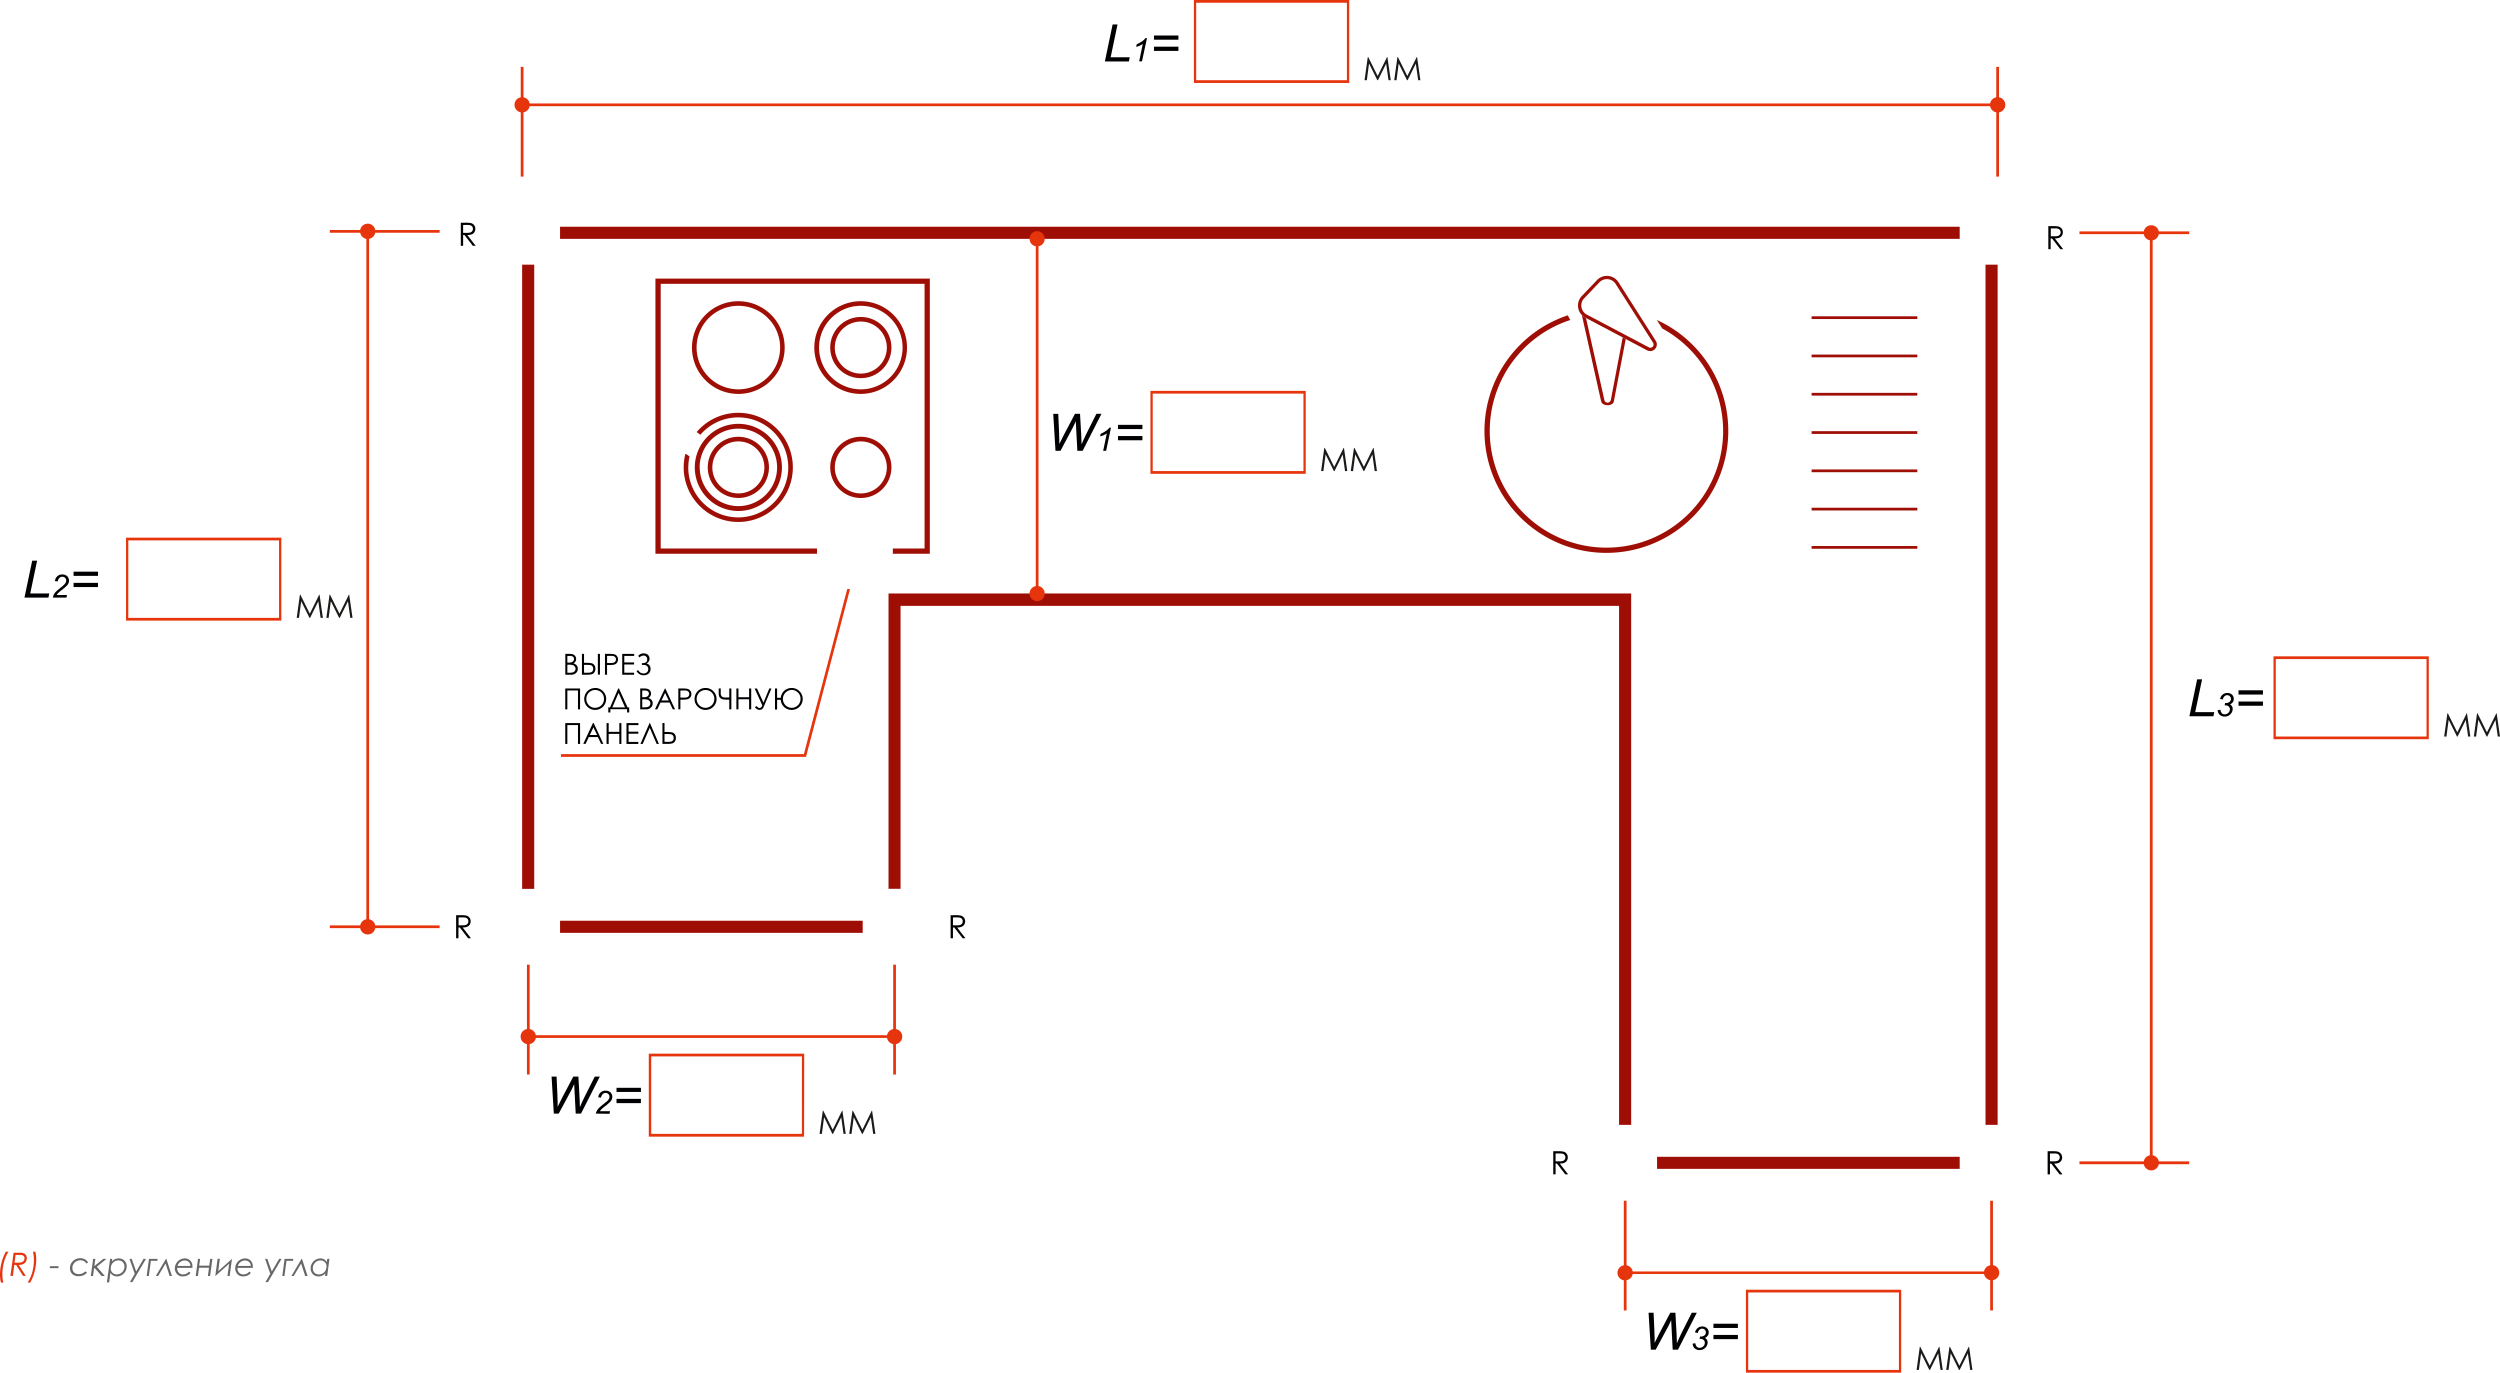<svg xmlns="http://www.w3.org/2000/svg" viewBox="0 0 774.52 425.27"><defs><style>.cls-1,.cls-3{fill:#9f0e05;}.cls-1,.cls-2,.cls-4,.cls-5,.cls-6{fill-rule:evenodd;}.cls-2{fill:#e6340d;}.cls-4{fill:#000003;}.cls-5{fill:#676767;}.cls-6{fill:#1a1a18;}</style></defs><g id="Слой_2" data-name="Слой 2"><g id="Слой_1-2" data-name="Слой 1"><path class="cls-1" d="M173.51,74H607.13V70.24H173.51V74Zm441.62,8h0V348.5h3.75V82Zm-8,276.38H513.37v3.75h93.76v-3.75ZM279,187.71h222.6V348.5h3.75V183.87H275.27v91.49H279V187.71ZM165.51,82h0V275.37h-3.75V82Zm8,203.26h93.76V289H173.51Z"/><polygon class="cls-1" points="204.69 87.93 286.44 87.93 286.44 169.93 276.61 169.93 276.61 171.56 288.06 171.56 288.06 86.31 203.06 86.31 203.06 171.56 253.11 171.56 253.11 169.93 204.69 169.93 204.69 87.93"/><path class="cls-1" d="M258.63,144.8a8.06,8.06,0,1,1,8.06,8.07,8.06,8.06,0,0,1-8.06-8.07Zm8.06-9.48h0a9.48,9.48,0,1,0,9.48,9.48A9.48,9.48,0,0,0,266.69,135.32Z"/><path class="cls-1" d="M220.69,144.8a8.06,8.06,0,1,1,8.06,8.07,8.06,8.06,0,0,1-8.06-8.07Zm8.06-9.48h0a9.48,9.48,0,1,0,9.48,9.48A9.48,9.48,0,0,0,228.75,135.32Z"/><path class="cls-1" d="M258.63,107.68a8.06,8.06,0,1,1,8.06,8.06,8.06,8.06,0,0,1-8.06-8.06Zm8.06-9.48h0a9.48,9.48,0,1,0,9.48,9.48A9.47,9.47,0,0,0,266.69,98.2Z"/><path class="cls-1" d="M253.75,107.68a12.94,12.94,0,1,1,12.94,12.94,12.94,12.94,0,0,1-12.94-12.94Zm12.94-14.36h0A14.36,14.36,0,1,0,281,107.68,14.36,14.36,0,0,0,266.69,93.32Z"/><path class="cls-1" d="M213.25,144.8a15.79,15.79,0,0,1,.37-3.39l-1-.73h-.3a16.91,16.91,0,1,0,3.54-6.86v.05l1.12.83a15.49,15.49,0,1,1-3.75,10.1Z"/><path class="cls-1" d="M228.75,131.31a13.5,13.5,0,1,0,13.5,13.49,13.5,13.5,0,0,0-13.5-13.49Zm-12,13.49h0a12,12,0,1,1,12,12A12,12,0,0,1,216.78,144.8Z"/><path class="cls-1" d="M215.81,107.68a12.94,12.94,0,1,1,12.94,12.94,12.94,12.94,0,0,1-12.94-12.94Zm12.94-14.36h0a14.36,14.36,0,1,0,14.35,14.36A14.35,14.35,0,0,0,228.75,93.32Z"/><polygon class="cls-2" points="249.05 233.63 262.48 182.49 263.35 182.49 249.71 234.48 173.78 234.48 173.78 233.63 249.05 233.63"/><rect class="cls-3" x="561.25" y="97.99" width="32.75" height="0.85"/><rect class="cls-3" x="561.25" y="109.85" width="32.75" height="0.85"/><rect class="cls-3" x="561.25" y="121.71" width="32.75" height="0.85"/><rect class="cls-3" x="561.25" y="133.58" width="32.75" height="0.85"/><rect class="cls-3" x="561.25" y="145.44" width="32.75" height="0.85"/><rect class="cls-3" x="561.25" y="157.3" width="32.75" height="0.85"/><rect class="cls-3" x="561.25" y="169.16" width="32.75" height="0.85"/><path class="cls-4" d="M142.76,69h1.43a8.15,8.15,0,0,1,1.62.1,1.77,1.77,0,0,1,1.45,1.81,1.87,1.87,0,0,1-.28,1,1.74,1.74,0,0,1-.79.67,3.59,3.59,0,0,1-1.42.23l2.59,3.34h-.88l-2.59-3.34h-.41v3.34h-.72V69Zm.72.7h0v2.44h1.24a3.06,3.06,0,0,0,1.06-.14,1.1,1.1,0,0,0,.54-.43,1.23,1.23,0,0,0,.2-.68,1.14,1.14,0,0,0-.2-.65,1,1,0,0,0-.51-.42,3,3,0,0,0-1.06-.13Z"/><path class="cls-4" d="M634.63,70.06h1.44a9.11,9.11,0,0,1,1.62.1,1.87,1.87,0,0,1,1,.63,1.76,1.76,0,0,1,.4,1.18,1.93,1.93,0,0,1-.27,1,1.73,1.73,0,0,1-.79.67,3.65,3.65,0,0,1-1.42.23l2.58,3.34h-.88l-2.58-3.34h-.42v3.34h-.72V70.06Zm.72.7h0V73.2h1.24a3.18,3.18,0,0,0,1.07-.13,1.12,1.12,0,0,0,.54-.44,1.17,1.17,0,0,0-.52-1.75,3.21,3.21,0,0,0-1.06-.13Z"/><path class="cls-4" d="M634.37,356.66h1.43a8.15,8.15,0,0,1,1.62.1,1.89,1.89,0,0,1,1.17,2.83,1.76,1.76,0,0,1-.79.68,3.78,3.78,0,0,1-1.42.23l2.59,3.34h-.88l-2.59-3.34h-.41v3.34h-.72v-7.18Zm.72.7h0v2.44h1.24a3.06,3.06,0,0,0,1.06-.14,1.12,1.12,0,0,0,.54-.44,1.2,1.2,0,0,0,.2-.67,1.14,1.14,0,0,0-.2-.65,1.12,1.12,0,0,0-.51-.43,3.36,3.36,0,0,0-1.06-.12Z"/><path class="cls-2" d="M1.83,387.78h.79A12.56,12.56,0,0,0,1.24,391a14.3,14.3,0,0,0-.5,3.78,9.94,9.94,0,0,0,.3,2.58H.3a9.23,9.23,0,0,1-.3-2.47,15,15,0,0,1,.48-3.74,14.13,14.13,0,0,1,1.35-3.37Zm7.53,9.58H8.57A12.26,12.26,0,0,0,10,394.14a14.3,14.3,0,0,0,.5-3.75,10.18,10.18,0,0,0-.3-2.61h.74a9.7,9.7,0,0,1,.29,2.5A14.85,14.85,0,0,1,10.7,394a13.72,13.72,0,0,1-1.34,3.35ZM4.19,388.1H6a3.55,3.55,0,0,1,1.38.19,1.5,1.5,0,0,1,.67.58,1.71,1.71,0,0,1,.26.93,2,2,0,0,1-1.14,1.83,3.18,3.18,0,0,1-1.38.25L8,395.28H7.14L5,391.88H4.41L4,395.28H3.22l1-7.18Zm.63.69h0l-.32,2.39h.83a6.05,6.05,0,0,0,1.2-.07,1.41,1.41,0,0,0,.77-.46,1.28,1.28,0,0,0,.29-.84.88.88,0,0,0-.41-.82,2.24,2.24,0,0,0-1.12-.2Z"/><path class="cls-5" d="M15.47,392.28h2.69l-.09.6H15.39l.08-.6Zm11.84-1.15h0l-.56.32a2,2,0,0,0-1.81-1,2.72,2.72,0,0,0-1.28.31,2.25,2.25,0,0,0-.91.87,2.3,2.3,0,0,0-.33,1.19,2.05,2.05,0,0,0,.24,1,1.67,1.67,0,0,0,.69.68,2.13,2.13,0,0,0,1,.24,3,3,0,0,0,1.18-.24,2.23,2.23,0,0,0,.87-.63l.56.4a3.37,3.37,0,0,1-1.15.84,3.72,3.72,0,0,1-1.43.26,2.76,2.76,0,0,1-2-.68,2.44,2.44,0,0,1-.7-1.83,2.9,2.9,0,0,1,.93-2.16,3.11,3.11,0,0,1,2.26-.9,3,3,0,0,1,1.43.34,2.32,2.32,0,0,1,.94.95ZM28.85,390h.69l-.31,2.24L32,390h1l-3,2.44,2.47,2.87h-1l-2.1-2.45-.24.19-.31,2.26h-.69l.72-5.31Zm5.22,0h.7l-.11.81a2.86,2.86,0,0,1,2.1-.94,2.38,2.38,0,0,1,2.48,2.49,3,3,0,0,1-.9,2.17,2.88,2.88,0,0,1-2.13.91,2.22,2.22,0,0,1-2-1.14l-.39,3h-.71l1-7.25Zm2.62.49h0a2.4,2.4,0,0,0-1.19.31,2.23,2.23,0,0,0-.86.89,2.62,2.62,0,0,0-.32,1.26,1.77,1.77,0,0,0,1.87,1.86,2.29,2.29,0,0,0,1.68-.7,2.41,2.41,0,0,0,.69-1.74A1.82,1.82,0,0,0,38,391a1.79,1.79,0,0,0-1.35-.52Zm3.42-.49h.7l1.38,3.92L44.47,390h.76L41,397.22h-.76l1.51-2.58L40.11,390Zm6.64.6h0l-.64,4.71h-.67l.72-5.31h2.68l-.07.6Zm6.52,4.71h0L51.54,390h-.12l-3.15,5.31H49l2.29-3.86,1.26,3.86Zm6.35-2.52H54.88a2,2,0,0,0,.5,1.49,1.74,1.74,0,0,0,1.35.54,2.25,2.25,0,0,0,1-.23,2,2,0,0,0,.79-.64l.51.41a2.73,2.73,0,0,1-1,.79,3.24,3.24,0,0,1-1.35.29,2.27,2.27,0,0,1-1.88-.77,2.66,2.66,0,0,1-.63-1.74,3,3,0,0,1,.43-1.51,3,3,0,0,1,1.13-1.14,3,3,0,0,1,1.53-.41,2.25,2.25,0,0,1,1.69.69,2.41,2.41,0,0,1,.67,1.76,4.54,4.54,0,0,1,0,.47Zm-.63-.6h0a1.66,1.66,0,0,0-1.72-1.67,2.3,2.3,0,0,0-1.41.45,2.38,2.38,0,0,0-.86,1.22Zm2.76-.08h3.08l.29-2.11h.69l-.72,5.31H64.4l.35-2.56H61.67l-.35,2.56h-.69l.72-5.31H62l-.29,2.11ZM68.11,390h0l-.51,3.82L71.87,390h0l-.72,5.31h-.68L71,391.5l-4.22,3.78h-.08l.72-5.31Zm10.2,2.79H73.58a2,2,0,0,0,.49,1.49,1.77,1.77,0,0,0,1.35.54,2.3,2.3,0,0,0,1-.23,2.06,2.06,0,0,0,.79-.64l.51.41a2.85,2.85,0,0,1-1,.79,3.21,3.21,0,0,1-1.35.29,2.24,2.24,0,0,1-1.87-.77,2.66,2.66,0,0,1-.63-1.74,3,3,0,0,1,.42-1.51,3,3,0,0,1,1.13-1.14,3.06,3.06,0,0,1,1.54-.41,2.26,2.26,0,0,1,1.69.69,2.46,2.46,0,0,1,.67,1.76,3,3,0,0,1,0,.47Zm-.62-.6h0a1.72,1.72,0,0,0-.51-1.21,1.74,1.74,0,0,0-1.22-.46,2.28,2.28,0,0,0-1.4.45,2.34,2.34,0,0,0-.87,1.22ZM82.12,390h.7l1.38,3.92L86.48,390h.76L83,397.22h-.77l1.51-2.58L82.12,390Zm6.64.6h0l-.64,4.71h-.66l.71-5.31h2.69l-.08.6Zm6.53,4.71h0L93.56,390h-.13l-3.14,5.31H91l2.29-3.86,1.26,3.86Zm6.11,0h-.69l.1-.8a2.89,2.89,0,0,1-2.11.93,2.41,2.41,0,0,1-1.77-.69,2.47,2.47,0,0,1-.69-1.8,3.09,3.09,0,0,1,3-3.08,2.29,2.29,0,0,1,1.16.28,2.24,2.24,0,0,1,.84.86l.14-1h.69l-.71,5.31Zm-2.61-.49h0a2.32,2.32,0,0,0,1.19-.31,2.17,2.17,0,0,0,.86-.89,2.61,2.61,0,0,0,.31-1.26,1.78,1.78,0,0,0-1.87-1.86,2.26,2.26,0,0,0-1.67.71,2.39,2.39,0,0,0-.69,1.74,1.77,1.77,0,0,0,1.87,1.87Z"/><path class="cls-2" d="M705.06,204.18h46.7v24h-46.7v-24Zm47.4-.85H704.35V229h48.11Z"/><path class="cls-4" d="M175.14,202.58h1.28a3,3,0,0,1,1.18.18,1.42,1.42,0,0,1,.65.56,1.53,1.53,0,0,1,.24.84,1.5,1.5,0,0,1-.82,1.35,2.39,2.39,0,0,1,.77.41,1.62,1.62,0,0,1,.42.55,1.71,1.71,0,0,1,.15.71,1.74,1.74,0,0,1-.56,1.32,2.13,2.13,0,0,1-1.53.54h-1.78v-6.46Zm.63.63h0v2.07h.37a2.73,2.73,0,0,0,1-.13,1,1,0,0,0,.5-.39,1.07,1.07,0,0,0,.19-.6.87.87,0,0,0-.31-.7,1.58,1.58,0,0,0-1-.25Zm0,2.72h0v2.48h.81a2.93,2.93,0,0,0,1-.14,1.24,1.24,0,0,0,.53-.43,1.15,1.15,0,0,0,.2-.64,1.17,1.17,0,0,0-.28-.76,1.42,1.42,0,0,0-.78-.43,5.13,5.13,0,0,0-1.15-.08Z"/><path class="cls-4" d="M180.29,202.58h.65v2.77h.47a9.67,9.67,0,0,1,1.82.12,1.45,1.45,0,0,1,.89.57,1.78,1.78,0,0,1,.34,1.14,1.87,1.87,0,0,1-.33,1.13,1.5,1.5,0,0,1-.84.59,7.44,7.44,0,0,1-1.71.14h-1.29v-6.46Zm.65,5.83h.69a6,6,0,0,0,1.42-.1,1,1,0,0,0,.53-.39,1.37,1.37,0,0,0-.05-1.5,1,1,0,0,0-.63-.37,8.77,8.77,0,0,0-1.41-.07h-.55v2.43Zm4.28-5.83h.65V209h-.65Z"/><path class="cls-4" d="M187.43,202.58h1.29a8,8,0,0,1,1.5.09,1.73,1.73,0,0,1,.9.56,1.82,1.82,0,0,1,0,2.13,1.71,1.71,0,0,1-.94.57,8.66,8.66,0,0,1-1.65.1h-.46v3h-.65v-6.46Zm.65.63h0v2.19l1.09,0a2.92,2.92,0,0,0,1-.12,1.06,1.06,0,0,0,.66-1,1,1,0,0,0-.18-.59,1,1,0,0,0-.46-.39,3.06,3.06,0,0,0-.95-.11Z"/><polygon class="cls-4" points="192.77 202.58 196.47 202.58 196.47 203.21 193.41 203.21 193.41 205.23 196.44 205.23 196.44 205.86 193.41 205.86 193.41 208.41 196.44 208.41 196.44 209.04 192.77 209.04 192.77 202.58"/><path class="cls-4" d="M197.72,203.21a2.11,2.11,0,0,1,1.68-.79,2,2,0,0,1,1.32.45,1.62,1.62,0,0,1-.45,2.67,1.63,1.63,0,0,1,1.27,1.71,1.86,1.86,0,0,1-.57,1.42,2.23,2.23,0,0,1-1.57.53,2.32,2.32,0,0,1-1.2-.29,2.74,2.74,0,0,1-1-1l.5-.3a2.49,2.49,0,0,0,.84.85,2,2,0,0,0,.82.18,1.59,1.59,0,0,0,1.05-.35,1.31,1.31,0,0,0,.43-1,1.28,1.28,0,0,0-.15-.63,1.24,1.24,0,0,0-.41-.44,1.5,1.5,0,0,0-.52-.21,5,5,0,0,0-.79,0h-.11v-.57h.21c1,0,1.44-.39,1.44-1.16a1.1,1.1,0,0,0-1.16-1.18,1.7,1.7,0,0,0-1.22.59Z"/><polygon class="cls-4" points="175.12 213.3 179.71 213.3 179.71 219.76 179.06 219.76 179.06 213.91 175.77 213.91 175.77 219.76 175.12 219.76 175.12 213.3"/><path class="cls-4" d="M184.36,213.14a3.32,3.32,0,0,1,2.45,1,3.4,3.4,0,0,1-2.4,5.8,3.35,3.35,0,0,1-3.41-3.36,3.46,3.46,0,0,1,.45-1.73,3.31,3.31,0,0,1,2.91-1.69Zm0,.63h0a2.62,2.62,0,0,0-1.35.37,2.65,2.65,0,0,0-1,1,2.79,2.79,0,0,0-.36,1.41,2.65,2.65,0,0,0,.8,1.94,2.61,2.61,0,0,0,1.92.79,2.81,2.81,0,0,0,1.4-.36,2.67,2.67,0,0,0,1-1,2.88,2.88,0,0,0,.35-1.4,2.79,2.79,0,0,0-.35-1.39,2.69,2.69,0,0,0-1-1A2.76,2.76,0,0,0,184.38,213.77Z"/><path class="cls-4" d="M189.1,220.72h-.65v-1.56H189l2.53-5.86h.23l2.67,5.86h.5v1.56h-.65v-1H189.1v1Zm.6-1.56h3.94l-2-4.51Z"/><path class="cls-4" d="M198.34,213.3h1.27a3,3,0,0,1,1.18.18,1.45,1.45,0,0,1,.66.56,1.53,1.53,0,0,1,.24.84,1.47,1.47,0,0,1-.21.78,1.58,1.58,0,0,1-.62.58,2.18,2.18,0,0,1,.78.4,1.56,1.56,0,0,1,.42.56,1.64,1.64,0,0,1,.15.71,1.74,1.74,0,0,1-.57,1.31,2.13,2.13,0,0,1-1.53.54h-1.77V213.3Zm.63.63h0V216h.37a2.7,2.7,0,0,0,1-.13,1,1,0,0,0,.5-.39,1,1,0,0,0,.19-.6.84.84,0,0,0-.31-.7,1.57,1.57,0,0,0-1-.25Zm0,2.72h0v2.48h.8a2.93,2.93,0,0,0,1-.14,1.18,1.18,0,0,0,.53-.43,1.14,1.14,0,0,0-.08-1.39,1.41,1.41,0,0,0-.77-.44,5.24,5.24,0,0,0-1.16-.08Z"/><path class="cls-4" d="M206.13,213.3l3,6.46h-.69l-1-2.12h-2.81l-1,2.12h-.72L206,213.3Zm-.08,1.36h0L204.94,217h2.22Z"/><path class="cls-4" d="M210.15,213.3h1.28a7,7,0,0,1,1.5.1,1.58,1.58,0,0,1,.9.56,1.57,1.57,0,0,1,.36,1.06,1.64,1.64,0,0,1-.35,1.07,1.69,1.69,0,0,1-.94.56,8.22,8.22,0,0,1-1.64.11h-.47v3h-.64V213.3Zm.64.63h0v2.2h1.1a2.9,2.9,0,0,0,1-.12.93.93,0,0,0,.48-.39,1.09,1.09,0,0,0,.18-.61,1,1,0,0,0-.18-.59,1,1,0,0,0-.46-.39,3,3,0,0,0-.94-.11Z"/><path class="cls-4" d="M218.55,213.14a3.33,3.33,0,0,1,2.46,1,3.4,3.4,0,0,1-2.4,5.8,3.3,3.3,0,0,1-2.43-1,3.24,3.24,0,0,1-1-2.38,3.46,3.46,0,0,1,.45-1.73,3.26,3.26,0,0,1,1.23-1.24,3.31,3.31,0,0,1,1.68-.45Zm0,.63h0a2.65,2.65,0,0,0-1.36.37,2.69,2.69,0,0,0-1,1,2.79,2.79,0,0,0-.36,1.41,2.71,2.71,0,0,0,2.72,2.73,2.77,2.77,0,0,0,1.39-.36,2.6,2.6,0,0,0,1-1,2.78,2.78,0,0,0,.36-1.4,2.69,2.69,0,0,0-.36-1.39,2.62,2.62,0,0,0-1-1A2.7,2.7,0,0,0,218.58,213.77Z"/><path class="cls-4" d="M225.93,216.09V213.3h.65v6.46h-.65v-3h-.46a9.13,9.13,0,0,1-1.41-.08,1.8,1.8,0,0,1-.8-.35,1.34,1.34,0,0,1-.48-.65,3.67,3.67,0,0,1-.12-1.06V213.3h.63v1.32a1.63,1.63,0,0,0,.32,1.14,1.5,1.5,0,0,0,1.09.33h1.23Z"/><polygon class="cls-4" points="228.14 213.3 228.78 213.3 228.78 216.01 232.08 216.01 232.08 213.3 232.73 213.3 232.73 219.76 232.08 219.76 232.08 216.64 228.78 216.64 228.78 219.76 228.14 219.76 228.14 213.3"/><path class="cls-4" d="M233.8,213.32h.73l2,4.39,1.79-4.41H239l-2.46,5.81a1.22,1.22,0,0,1-1.21.81,1.52,1.52,0,0,1-.67-.14,2.92,2.92,0,0,1-.79-.67l.47-.39a2.9,2.9,0,0,0,.65.54.78.78,0,0,0,.33.07.72.72,0,0,0,.44-.14,1.6,1.6,0,0,0,.41-.67Z"/><path class="cls-4" d="M240.75,216.19h1.13a3.44,3.44,0,0,1,1.23-2.31,3.5,3.5,0,0,1,2.12-.74,3.32,3.32,0,0,1,2.45,1,3.39,3.39,0,0,1-2.4,5.8,3.38,3.38,0,0,1-2.28-.84,3.34,3.34,0,0,1-1.12-2.29h-1.13v3h-.65V213.3h.65v2.89Zm7.26.34h0a2.61,2.61,0,0,0-.83-2,2.7,2.7,0,0,0-1.91-.78,2.79,2.79,0,0,0-1.91,4.75,2.73,2.73,0,0,0,4.65-2Z"/><polygon class="cls-4" points="175.12 224.02 179.71 224.02 179.71 230.48 179.06 230.48 179.06 224.63 175.77 224.63 175.77 230.48 175.12 230.48 175.12 224.02"/><path class="cls-4" d="M183.92,224l3,6.46h-.7l-1-2.12h-2.8l-1,2.12h-.72l3-6.46Zm-.08,1.36h0l-1.11,2.35H185Z"/><polygon class="cls-4" points="187.92 224.02 188.57 224.02 188.57 226.73 191.87 226.73 191.87 224.02 192.51 224.02 192.51 230.48 191.87 230.48 191.87 227.36 188.57 227.36 188.57 230.48 187.92 230.48 187.92 224.02"/><polygon class="cls-4" points="194.09 224.02 197.79 224.02 197.79 224.65 194.74 224.65 194.74 226.68 197.76 226.68 197.76 227.31 194.74 227.31 194.74 229.85 197.76 229.85 197.76 230.48 194.09 230.48 194.09 224.02"/><polygon class="cls-4" points="204.14 230.48 203.44 230.48 201.3 225.48 199.12 230.48 198.41 230.48 201.23 224.02 201.37 224.02 204.14 230.48"/><path class="cls-4" d="M205.23,224h.64v2.77h.47a8.64,8.64,0,0,1,1.82.13,1.48,1.48,0,0,1,.89.56,1.82,1.82,0,0,1,.34,1.14,1.88,1.88,0,0,1-.33,1.14,1.55,1.55,0,0,1-.84.59,7.59,7.59,0,0,1-1.71.13h-1.28V224Zm.64,5.83h.69a6.07,6.07,0,0,0,1.43-.1,1,1,0,0,0,.52-.38,1.25,1.25,0,0,0,.2-.72,1.19,1.19,0,0,0-.25-.79,1,1,0,0,0-.62-.37,10.48,10.48,0,0,0-1.42-.07h-.55Z"/><path class="cls-4" d="M481.21,356.66h1.44a8.22,8.22,0,0,1,1.62.1,1.78,1.78,0,0,1,1.44,1.81,1.89,1.89,0,0,1-.27,1,1.81,1.81,0,0,1-.79.68,3.85,3.85,0,0,1-1.42.23l2.58,3.34h-.88l-2.58-3.34h-.42v3.34h-.72v-7.18Zm.72.7h0v2.44h1.24a3.13,3.13,0,0,0,1.07-.14,1.12,1.12,0,0,0,.54-.44,1.19,1.19,0,0,0,.19-.67,1.13,1.13,0,0,0-.19-.65,1.14,1.14,0,0,0-.52-.43,3.28,3.28,0,0,0-1.06-.12Z"/><polygon class="cls-4" points="678.3 221.91 680.7 210.46 682.22 210.46 680.09 220.62 686 220.62 685.73 221.91 678.3 221.91"/><path class="cls-4" d="M687.06,220l.86-.11a1.75,1.75,0,0,0,.44,1.08,1.18,1.18,0,0,0,.87.33,1.59,1.59,0,0,0,1.14-.47,1.48,1.48,0,0,0,.47-1.07,1.18,1.18,0,0,0-.35-.87,1.33,1.33,0,0,0-1-.35l-.28,0,.15-.74.24,0a1.63,1.63,0,0,0,1.16-.37,1.15,1.15,0,0,0,.4-.9,1.12,1.12,0,0,0-.33-.82,1.09,1.09,0,0,0-.82-.34,1.26,1.26,0,0,0-.85.34,1.67,1.67,0,0,0-.49,1l-.87-.17a2.42,2.42,0,0,1,.83-1.37,2.27,2.27,0,0,1,1.44-.48,2,2,0,0,1,1.43.53,1.77,1.77,0,0,1,.54,1.31,1.67,1.67,0,0,1-.29,1,2.09,2.09,0,0,1-.88.69,1.71,1.71,0,0,1,.62.6,1.58,1.58,0,0,1,.21.81,2.26,2.26,0,0,1-.72,1.67,2.36,2.36,0,0,1-1.72.7,2.25,2.25,0,0,1-1.57-.54A2.13,2.13,0,0,1,687.06,220Z"/><path class="cls-4" d="M701.08,215.18h-7.57v-1.32h7.57v1.32Zm0,3.47h-7.57v-1.31h7.57Z"/><polygon class="cls-6" points="757.22 228.18 758.22 221 758.37 221 761.29 226.89 764.19 221 764.3 221 765.33 228.18 764.64 228.18 763.92 223.04 761.38 228.18 761.19 228.18 758.62 223 757.93 228.18 757.22 228.18"/><polygon class="cls-6" points="766.41 228.18 767.41 221 767.56 221 770.48 226.89 773.38 221 773.49 221 774.52 228.18 773.83 228.18 773.11 223.04 770.57 228.18 770.38 228.18 767.81 223 767.12 228.18 766.41 228.18"/><path class="cls-2" d="M541.61,400.42H588.3v24H541.61v-24Zm47.4-.85H540.9v25.7H589Z"/><path class="cls-4" d="M511.44,418.14l-.7-11.45h1.55l.26,5.67c0,.27,0,1,.07,2.2,0,.33,0,.57,0,.7s0,.35,0,.79c.63-1.31,1.09-2.23,1.37-2.77l3.48-6.59h1.58l.37,6.7c0,.76.07,1.69.1,2.77.09-.27.26-.67.5-1.2.38-.85.66-1.45.85-1.82l3.25-6.45h1.56l-5.83,11.45h-1.64l-.36-6.93c0-.6-.08-1.33-.11-2.2-.31.72-.58,1.29-.79,1.69l-4,7.44Z"/><path class="cls-4" d="M524.39,416.26l.86-.11a1.81,1.81,0,0,0,.44,1.09,1.17,1.17,0,0,0,.87.32,1.58,1.58,0,0,0,1.14-.46,1.52,1.52,0,0,0,.47-1.08,1.18,1.18,0,0,0-.35-.87,1.33,1.33,0,0,0-1-.35l-.28,0,.15-.74a1,1,0,0,0,.24,0,1.68,1.68,0,0,0,1.16-.36,1.18,1.18,0,0,0,.4-.9,1.14,1.14,0,0,0-1.15-1.17,1.22,1.22,0,0,0-.85.35,1.64,1.64,0,0,0-.49,1l-.87-.18a2.4,2.4,0,0,1,.83-1.36,2.22,2.22,0,0,1,1.44-.49,2,2,0,0,1,1.43.54,1.74,1.74,0,0,1,.54,1.3,1.65,1.65,0,0,1-.29,1,2.19,2.19,0,0,1-.88.7,1.56,1.56,0,0,1,.62.6,1.52,1.52,0,0,1,.21.8,2.26,2.26,0,0,1-.72,1.67,2.36,2.36,0,0,1-1.72.7,2.25,2.25,0,0,1-1.57-.54A2.11,2.11,0,0,1,524.39,416.26Z"/><path class="cls-4" d="M538.41,411.41h-7.57V410.1h7.57v1.31Zm0,3.47h-7.57v-1.31h7.57Z"/><polygon class="cls-6" points="593.77 424.42 594.77 417.24 594.91 417.24 597.84 423.13 600.74 417.24 600.85 417.24 601.88 424.42 601.19 424.42 600.47 419.28 597.92 424.42 597.73 424.42 595.17 419.24 594.48 424.42 593.77 424.42"/><polygon class="cls-6" points="602.96 424.42 603.96 417.24 604.1 417.24 607.03 423.13 609.93 417.24 610.04 417.24 611.07 424.42 610.38 424.42 609.66 419.28 607.11 424.42 606.92 424.42 604.36 419.24 603.67 424.42 602.96 424.42"/><path class="cls-2" d="M39.75,167.42h46.7v24H39.75v-24Zm47.41-.85H39.05v25.7H87.16Z"/><polygon class="cls-4" points="7.58 185.15 9.98 173.69 11.5 173.69 9.37 183.85 15.27 183.85 15 185.15 7.58 185.15"/><path class="cls-4" d="M16.38,185.15a3.4,3.4,0,0,1,1-1.89c.26-.26.78-.7,1.54-1.3a10.47,10.47,0,0,0,.94-.82,2.83,2.83,0,0,0,.54-.74,1.41,1.41,0,0,0,.11-.54,1.15,1.15,0,0,0-.35-.84,1.17,1.17,0,0,0-.86-.34,1.23,1.23,0,0,0-.88.35,2,2,0,0,0-.53,1.11l-.86-.12a2.3,2.3,0,0,1,.74-1.5,2.15,2.15,0,0,1,1.52-.55,2.39,2.39,0,0,1,1.11.25,1.75,1.75,0,0,1,.74.71,2,2,0,0,1,.25.95,2.22,2.22,0,0,1-.51,1.37,14.1,14.1,0,0,1-1.84,1.62,10.1,10.1,0,0,0-1,.84,3.1,3.1,0,0,0-.48.63h3.2l-.17.81Z"/><path class="cls-4" d="M30.36,178.41H22.79V177.1h7.57v1.31Zm0,3.47H22.79v-1.31h7.57Z"/><polygon class="cls-6" points="91.92 191.42 92.91 184.24 93.06 184.24 95.98 190.13 98.89 184.24 99 184.24 100.03 191.42 99.33 191.42 98.61 186.28 96.07 191.42 95.88 191.42 93.31 186.24 92.63 191.42 91.92 191.42"/><polygon class="cls-6" points="101.11 191.42 102.1 184.24 102.25 184.24 105.17 190.13 108.08 184.24 108.19 184.24 109.22 191.42 108.52 191.42 107.8 186.28 105.26 191.42 105.07 191.42 102.5 186.24 101.81 191.42 101.11 191.42"/><path class="cls-2" d="M370.59.85h46.69v24H370.59V.85ZM418,0H369.88V25.7H418Z"/><polygon class="cls-4" points="342.3 19.04 344.7 7.58 346.22 7.58 344.09 17.74 350 17.74 349.73 19.04 342.3 19.04"/><path class="cls-4" d="M352.92,19l1.13-5.41a5.49,5.49,0,0,1-2.06.93l.17-.8a7.78,7.78,0,0,0,1.3-.69,6.11,6.11,0,0,0,1-.74,3.08,3.08,0,0,0,.37-.47h.51L353.8,19Z"/><path class="cls-4" d="M365.08,12.3h-7.57V11h7.57V12.3Zm0,3.47h-7.57V14.46h7.57Z"/><polygon class="cls-6" points="422.75 24.85 423.75 17.67 423.89 17.67 426.81 23.56 429.72 17.67 429.83 17.67 430.86 24.85 430.17 24.85 429.44 19.71 426.9 24.85 426.71 24.85 424.14 19.67 423.46 24.85 422.75 24.85"/><polygon class="cls-6" points="431.94 24.85 432.94 17.67 433.08 17.67 436 23.56 438.91 17.67 439.02 17.67 440.05 24.85 439.36 24.85 438.63 19.71 436.09 24.85 435.9 24.85 433.33 19.67 432.65 24.85 431.94 24.85"/><path class="cls-2" d="M114.35,74a2.39,2.39,0,0,0,1.9-1.9H136.2v-.85H116.25a2.36,2.36,0,0,0-4.65,0h-9.42v.85h9.42a2.36,2.36,0,0,0,1.9,1.9v210.8a2.34,2.34,0,0,0-1.9,1.9h-9.42v.85h9.42a2.36,2.36,0,0,0,4.65,0H136.2v-.85H116.25a2.36,2.36,0,0,0-1.9-1.9Z"/><path class="cls-2" d="M159.4,32.47a2.36,2.36,0,0,0,1.93,2.33V54.72h.85V34.8a2.36,2.36,0,0,0,1.9-1.9H616.56a2.36,2.36,0,0,0,1.9,1.9V54.72h.85V34.8a2.36,2.36,0,0,0,0-4.65V20.71h-.85v9.44a2.34,2.34,0,0,0-1.9,1.9H164.08a2.34,2.34,0,0,0-1.9-1.9V20.71h-.85v9.44A2.35,2.35,0,0,0,159.4,32.47Z"/><path class="cls-2" d="M616.58,392a2.36,2.36,0,0,0-1.9,1.9H505.82a2.36,2.36,0,0,0-1.9-1.9V372h-.85V392a2.36,2.36,0,0,0,0,4.65V406h.85V396.6a2.39,2.39,0,0,0,1.9-1.9H614.68a2.39,2.39,0,0,0,1.9,1.9V406h.85V396.6a2.36,2.36,0,0,0,0-4.65V372h-.85Z"/><path class="cls-2" d="M664.16,360.67a2.36,2.36,0,0,0,4.64,0h9.44v-.85h-9.43a2.39,2.39,0,0,0-1.9-1.9V74.44a2.34,2.34,0,0,0,1.89-1.9h9.44v-.85h-9.43a2.37,2.37,0,0,0-4.65,0H644.23v.85h19.93a2.34,2.34,0,0,0,1.89,1.9V357.92a2.36,2.36,0,0,0-1.89,1.9H644.23v.85Z"/><path class="cls-4" d="M294.51,283.53h1.43a9,9,0,0,1,1.62.1,1.89,1.89,0,0,1,1.05.63,1.81,1.81,0,0,1,.4,1.18,1.87,1.87,0,0,1-.28,1,1.68,1.68,0,0,1-.79.67,3.59,3.59,0,0,1-1.42.23l2.59,3.34h-.88l-2.59-3.34h-.41v3.34h-.72v-7.18Zm.72.7h0v2.44h1.24a3.11,3.11,0,0,0,1.06-.13,1.18,1.18,0,0,0,.54-.44,1.21,1.21,0,0,0,0-1.33,1,1,0,0,0-.51-.42,3,3,0,0,0-1.06-.13Z"/><path class="cls-4" d="M141.35,283.53h1.44a9,9,0,0,1,1.62.1,1.87,1.87,0,0,1,1,.63,1.76,1.76,0,0,1,.4,1.18,2,2,0,0,1-.27,1,1.73,1.73,0,0,1-.79.67,3.62,3.62,0,0,1-1.42.23l2.58,3.34h-.88l-2.58-3.34h-.42v3.34h-.72v-7.18Zm.72.7h0v2.44h1.24a3.14,3.14,0,0,0,1.07-.13,1.18,1.18,0,0,0,.54-.44,1.26,1.26,0,0,0,0-1.33,1.06,1.06,0,0,0-.52-.42,3,3,0,0,0-1.06-.13Z"/><path class="cls-2" d="M201.75,327.29h46.69v24H201.75v-24Zm47.4-.85H201v25.7h48.11Z"/><path class="cls-4" d="M171.58,345l-.7-11.46h1.55l.26,5.67c0,.27,0,1,.07,2.21,0,.33,0,.56,0,.7s0,.35,0,.78c.63-1.31,1.09-2.23,1.37-2.76l3.48-6.6h1.58l.37,6.7c0,.77.07,1.69.1,2.77.09-.26.26-.66.5-1.19.38-.85.66-1.46.85-1.82l3.25-6.46h1.56L180,345h-1.64l-.36-6.94c-.05-.59-.08-1.32-.11-2.2-.31.73-.58,1.29-.79,1.69l-4,7.45Z"/><path class="cls-4" d="M184.57,345A3.81,3.81,0,0,1,185,344a3.72,3.72,0,0,1,.64-.82c.27-.26.78-.69,1.54-1.3.46-.37.78-.64,1-.81a3,3,0,0,0,.53-.75,1.24,1.24,0,0,0,.11-.54,1.11,1.11,0,0,0-.35-.84,1.15,1.15,0,0,0-.85-.34,1.26,1.26,0,0,0-.88.35,2.06,2.06,0,0,0-.54,1.12l-.86-.13a2.37,2.37,0,0,1,.74-1.5,2.2,2.2,0,0,1,1.53-.55,2.37,2.37,0,0,1,1.1.25,1.66,1.66,0,0,1,.74.72,1.89,1.89,0,0,1,.25.94,2.25,2.25,0,0,1-.5,1.37,14,14,0,0,1-1.84,1.62,7.9,7.9,0,0,0-1,.85,2.48,2.48,0,0,0-.48.62H189l-.17.81Z"/><path class="cls-4" d="M198.55,338.28H191V337h7.57v1.31Zm0,3.47H191v-1.31h7.57Z"/><polygon class="cls-6" points="253.91 351.29 254.91 344.11 255.06 344.11 257.98 350 260.88 344.11 260.99 344.11 262.02 351.29 261.33 351.29 260.61 346.15 258.06 351.29 257.88 351.29 255.31 346.11 254.62 351.29 253.91 351.29"/><polygon class="cls-6" points="263.1 351.29 264.1 344.11 264.25 344.11 267.17 350 270.07 344.11 270.18 344.11 271.21 351.29 270.52 351.29 269.8 346.15 267.25 351.29 267.06 351.29 264.5 346.11 263.81 351.29 263.1 351.29"/><path class="cls-2" d="M276.72,318.82a2.39,2.39,0,0,0-1.9,1.9H166a2.39,2.39,0,0,0-1.9-1.9V298.87h-.85v19.95a2.36,2.36,0,0,0,0,4.65v9.42h.85v-9.42a2.36,2.36,0,0,0,1.9-1.9H274.82a2.36,2.36,0,0,0,1.9,1.9v9.42h.85v-9.42a2.36,2.36,0,0,0,0-4.65V298.87h-.85Z"/><path class="cls-2" d="M357.12,121.94h46.7v24h-46.7v-24Zm47.41-.85H356.42v25.7h48.11Z"/><path class="cls-4" d="M327,139.67l-.7-11.46h1.55l.26,5.67c0,.27,0,1,.07,2.2,0,.33,0,.57,0,.7s0,.36,0,.79c.63-1.31,1.09-2.23,1.37-2.76l3.48-6.6h1.57l.38,6.7c0,.76.07,1.69.1,2.77.09-.27.26-.66.5-1.19.38-.85.66-1.46.85-1.82l3.24-6.46h1.57l-5.83,11.46h-1.64l-.37-6.94c0-.59-.07-1.33-.1-2.2-.32.73-.58,1.29-.8,1.69l-3.95,7.45Z"/><path class="cls-4" d="M341.77,139.67l1.13-5.41a5.73,5.73,0,0,1-2.06.93l.16-.8a7.86,7.86,0,0,0,1.31-.69,7.25,7.25,0,0,0,1-.74,3.08,3.08,0,0,0,.37-.47h.51l-1.5,7.18Z"/><path class="cls-4" d="M353.93,132.93h-7.57v-1.31h7.57v1.31Zm0,3.47h-7.57v-1.31h7.57Z"/><polygon class="cls-6" points="409.29 145.94 410.28 138.76 410.43 138.76 413.35 144.65 416.26 138.76 416.37 138.76 417.4 145.94 416.7 145.94 415.98 140.8 413.44 145.94 413.25 145.94 410.68 140.76 410 145.94 409.29 145.94"/><polygon class="cls-6" points="418.48 145.94 419.47 138.76 419.62 138.76 422.54 144.65 425.45 138.76 425.56 138.76 426.59 145.94 425.89 145.94 425.17 140.8 422.63 145.94 422.44 145.94 419.87 140.76 419.19 145.94 418.48 145.94"/><path class="cls-2" d="M323.66,74a2.35,2.35,0,1,0-2.77,2.3V181.57a2.35,2.35,0,1,0,.85,0V76.29A2.34,2.34,0,0,0,323.66,74Z"/><path class="cls-1" d="M490.67,92.55l.25-.27,0,0,4.55-4.78a3.22,3.22,0,0,1,5,.36l11.65,18.3a1.06,1.06,0,0,1,.17.57,1,1,0,0,1-1,1,1,1,0,0,1-.41-.09L491.68,97.51a3.25,3.25,0,0,1-1.78-2.88,3.17,3.17,0,0,1,.77-2.08Zm19.51,15.93.19.1a2.09,2.09,0,0,0,.87.19,2.06,2.06,0,0,0,1.73-3.18l-11.46-18-.2-.3a4.24,4.24,0,0,0-6.56-.5l-4.54,4.76c-.11.11-.23.23-.33.35a4.25,4.25,0,0,0,1.32,6.54Z"/><path class="cls-1" d="M502.73,104.53l-3.68,19.39a1.1,1.1,0,0,1-.29.5,1,1,0,0,1-1.46,0,1.13,1.13,0,0,1-.22-.36L491.35,98.5l-.15-.08a4.29,4.29,0,0,1-1.11-.81l0,.08L496,124.15l.06.21c.1.27,0,.23.47.75a2.86,2.86,0,0,0,2.91.06,1.38,1.38,0,0,0,.58-1L503.67,105Z"/><path class="cls-1" d="M485.74,97.68a37.77,37.77,0,1,0,27.55,1.45l.28.42,1.41,2.22a36.15,36.15,0,1,1-44.67,8.14c.76-.88,1.57-1.73,2.41-2.54a36.14,36.14,0,0,1,13.8-8.24,7.73,7.73,0,0,1-.67-1.19A2,2,0,0,1,485.74,97.68Z"/></g></g></svg>